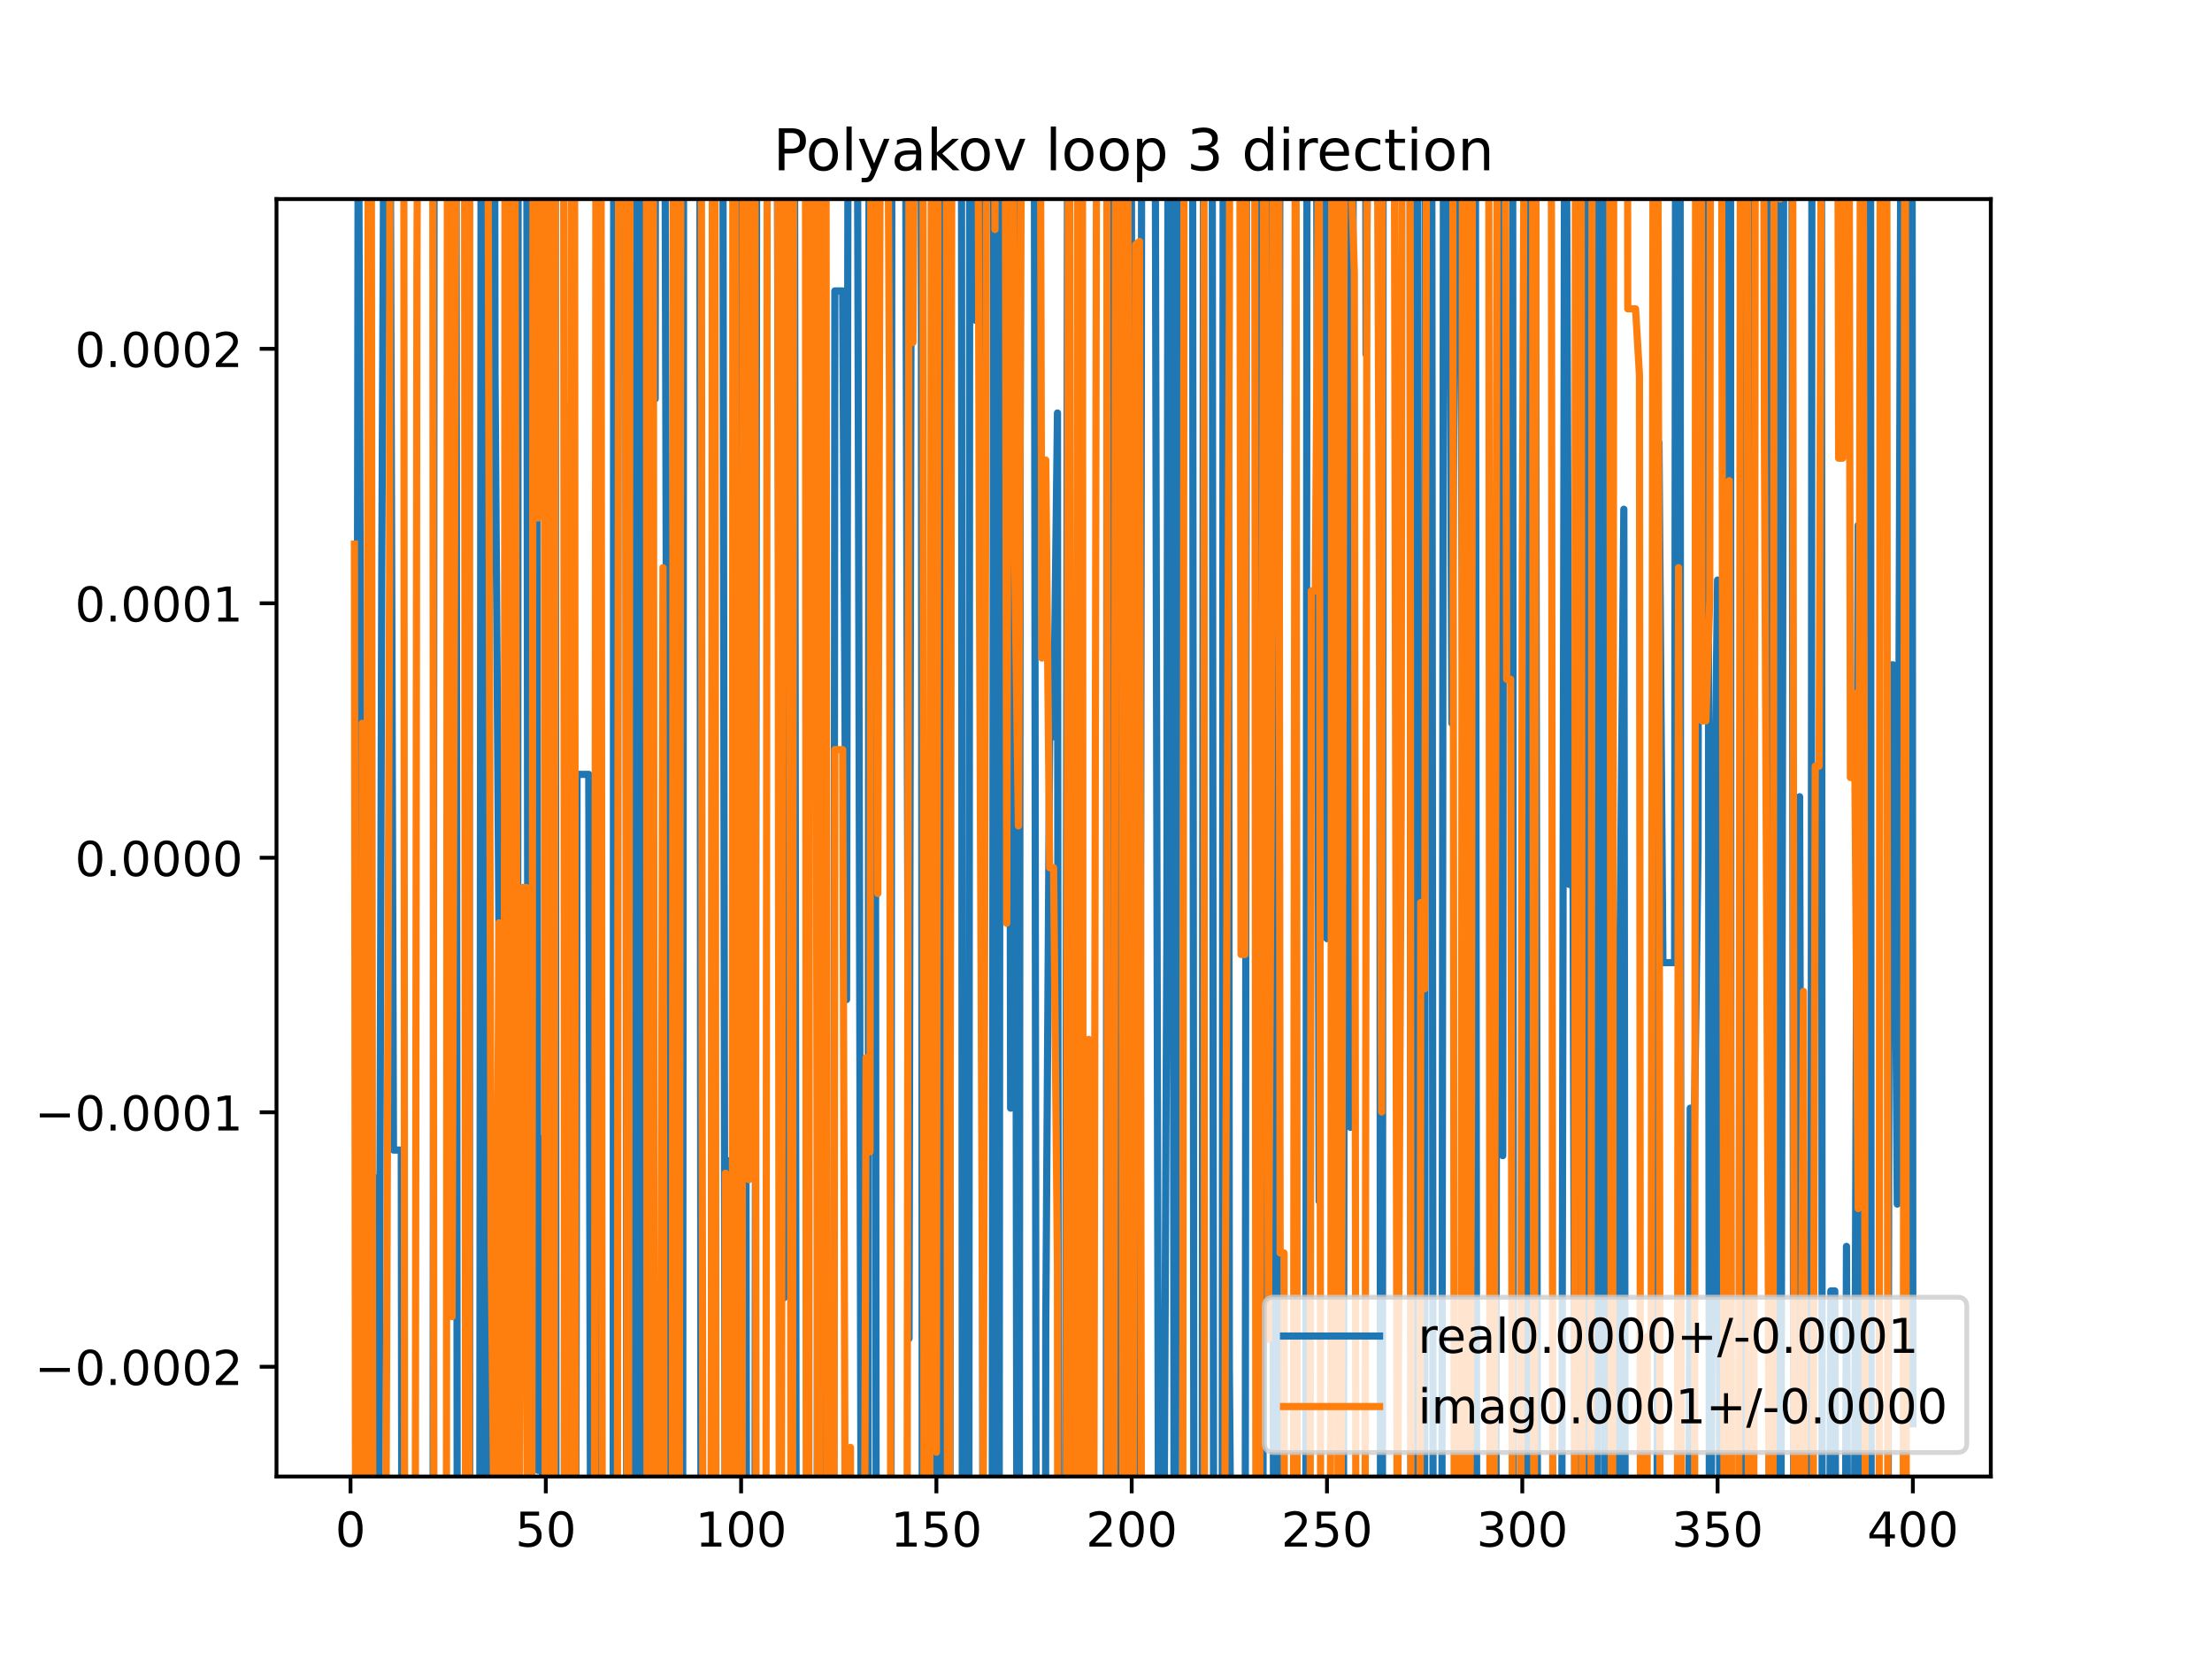 <?xml version="1.0" encoding="utf-8" standalone="no"?>
<!DOCTYPE svg PUBLIC "-//W3C//DTD SVG 1.1//EN"
  "http://www.w3.org/Graphics/SVG/1.1/DTD/svg11.dtd">
<!-- Created with matplotlib (https://matplotlib.org/) -->
<svg height="345.6pt" version="1.1" viewBox="0 0 460.8 345.6" width="460.8pt" xmlns="http://www.w3.org/2000/svg" xmlns:xlink="http://www.w3.org/1999/xlink">
 <defs>
  <style type="text/css">
*{stroke-linecap:butt;stroke-linejoin:round;}
  </style>
 </defs>
 <g id="figure_1">
  <g id="patch_1">
   <path d="M 0 345.6 
L 460.8 345.6 
L 460.8 0 
L 0 0 
z
" style="fill:#ffffff;"/>
  </g>
  <g id="axes_1">
   <g id="patch_2">
    <path d="M 57.6 307.584 
L 414.72 307.584 
L 414.72 41.472 
L 57.6 41.472 
z
" style="fill:#ffffff;"/>
   </g>
   <g id="matplotlib.axis_1">
    <g id="xtick_1">
     <g id="line2d_1">
      <defs>
       <path d="M 0 0 
L 0 3.5 
" id="m427472fd52" style="stroke:#000000;stroke-width:0.8;"/>
      </defs>
      <g>
       <use style="stroke:#000000;stroke-width:0.8;" x="73.019" xlink:href="#m427472fd52" y="307.584"/>
      </g>
     </g>
     <g id="text_1">
      <!-- 0 -->
      <defs>
       <path d="M 31.781 66.406 
Q 24.172 66.406 20.328 58.906 
Q 16.5 51.422 16.5 36.375 
Q 16.5 21.391 20.328 13.891 
Q 24.172 6.391 31.781 6.391 
Q 39.453 6.391 43.281 13.891 
Q 47.125 21.391 47.125 36.375 
Q 47.125 51.422 43.281 58.906 
Q 39.453 66.406 31.781 66.406 
z
M 31.781 74.219 
Q 44.047 74.219 50.516 64.516 
Q 56.984 54.828 56.984 36.375 
Q 56.984 17.969 50.516 8.266 
Q 44.047 -1.422 31.781 -1.422 
Q 19.531 -1.422 13.062 8.266 
Q 6.594 17.969 6.594 36.375 
Q 6.594 54.828 13.062 64.516 
Q 19.531 74.219 31.781 74.219 
z
" id="DejaVuSans-48"/>
      </defs>
      <g transform="translate(69.838 322.182)scale(0.1 -0.1)">
       <use xlink:href="#DejaVuSans-48"/>
      </g>
     </g>
    </g>
    <g id="xtick_2">
     <g id="line2d_2">
      <g>
       <use style="stroke:#000000;stroke-width:0.8;" x="113.703" xlink:href="#m427472fd52" y="307.584"/>
      </g>
     </g>
     <g id="text_2">
      <!-- 50 -->
      <defs>
       <path d="M 10.797 72.906 
L 49.516 72.906 
L 49.516 64.594 
L 19.828 64.594 
L 19.828 46.734 
Q 21.969 47.469 24.109 47.828 
Q 26.266 48.188 28.422 48.188 
Q 40.625 48.188 47.75 41.5 
Q 54.891 34.812 54.891 23.391 
Q 54.891 11.625 47.562 5.094 
Q 40.234 -1.422 26.906 -1.422 
Q 22.312 -1.422 17.547 -0.641 
Q 12.797 0.141 7.719 1.703 
L 7.719 11.625 
Q 12.109 9.234 16.797 8.062 
Q 21.484 6.891 26.703 6.891 
Q 35.156 6.891 40.078 11.328 
Q 45.016 15.766 45.016 23.391 
Q 45.016 31 40.078 35.438 
Q 35.156 39.891 26.703 39.891 
Q 22.75 39.891 18.812 39.016 
Q 14.891 38.141 10.797 36.281 
z
" id="DejaVuSans-53"/>
      </defs>
      <g transform="translate(107.34 322.182)scale(0.1 -0.1)">
       <use xlink:href="#DejaVuSans-53"/>
       <use x="63.623" xlink:href="#DejaVuSans-48"/>
      </g>
     </g>
    </g>
    <g id="xtick_3">
     <g id="line2d_3">
      <g>
       <use style="stroke:#000000;stroke-width:0.8;" x="154.386" xlink:href="#m427472fd52" y="307.584"/>
      </g>
     </g>
     <g id="text_3">
      <!-- 100 -->
      <defs>
       <path d="M 12.406 8.297 
L 28.516 8.297 
L 28.516 63.922 
L 10.984 60.406 
L 10.984 69.391 
L 28.422 72.906 
L 38.281 72.906 
L 38.281 8.297 
L 54.391 8.297 
L 54.391 0 
L 12.406 0 
z
" id="DejaVuSans-49"/>
      </defs>
      <g transform="translate(144.842 322.182)scale(0.1 -0.1)">
       <use xlink:href="#DejaVuSans-49"/>
       <use x="63.623" xlink:href="#DejaVuSans-48"/>
       <use x="127.246" xlink:href="#DejaVuSans-48"/>
      </g>
     </g>
    </g>
    <g id="xtick_4">
     <g id="line2d_4">
      <g>
       <use style="stroke:#000000;stroke-width:0.8;" x="195.07" xlink:href="#m427472fd52" y="307.584"/>
      </g>
     </g>
     <g id="text_4">
      <!-- 150 -->
      <g transform="translate(185.526 322.182)scale(0.1 -0.1)">
       <use xlink:href="#DejaVuSans-49"/>
       <use x="63.623" xlink:href="#DejaVuSans-53"/>
       <use x="127.246" xlink:href="#DejaVuSans-48"/>
      </g>
     </g>
    </g>
    <g id="xtick_5">
     <g id="line2d_5">
      <g>
       <use style="stroke:#000000;stroke-width:0.8;" x="235.753" xlink:href="#m427472fd52" y="307.584"/>
      </g>
     </g>
     <g id="text_5">
      <!-- 200 -->
      <defs>
       <path d="M 19.188 8.297 
L 53.609 8.297 
L 53.609 0 
L 7.328 0 
L 7.328 8.297 
Q 12.938 14.109 22.625 23.891 
Q 32.328 33.688 34.812 36.531 
Q 39.547 41.844 41.422 45.531 
Q 43.312 49.219 43.312 52.781 
Q 43.312 58.594 39.234 62.25 
Q 35.156 65.922 28.609 65.922 
Q 23.969 65.922 18.812 64.312 
Q 13.672 62.703 7.812 59.422 
L 7.812 69.391 
Q 13.766 71.781 18.938 73 
Q 24.125 74.219 28.422 74.219 
Q 39.75 74.219 46.484 68.547 
Q 53.219 62.891 53.219 53.422 
Q 53.219 48.922 51.531 44.891 
Q 49.859 40.875 45.406 35.406 
Q 44.188 33.984 37.641 27.219 
Q 31.109 20.453 19.188 8.297 
z
" id="DejaVuSans-50"/>
      </defs>
      <g transform="translate(226.209 322.182)scale(0.1 -0.1)">
       <use xlink:href="#DejaVuSans-50"/>
       <use x="63.623" xlink:href="#DejaVuSans-48"/>
       <use x="127.246" xlink:href="#DejaVuSans-48"/>
      </g>
     </g>
    </g>
    <g id="xtick_6">
     <g id="line2d_6">
      <g>
       <use style="stroke:#000000;stroke-width:0.8;" x="276.437" xlink:href="#m427472fd52" y="307.584"/>
      </g>
     </g>
     <g id="text_6">
      <!-- 250 -->
      <g transform="translate(266.893 322.182)scale(0.1 -0.1)">
       <use xlink:href="#DejaVuSans-50"/>
       <use x="63.623" xlink:href="#DejaVuSans-53"/>
       <use x="127.246" xlink:href="#DejaVuSans-48"/>
      </g>
     </g>
    </g>
    <g id="xtick_7">
     <g id="line2d_7">
      <g>
       <use style="stroke:#000000;stroke-width:0.8;" x="317.12" xlink:href="#m427472fd52" y="307.584"/>
      </g>
     </g>
     <g id="text_7">
      <!-- 300 -->
      <defs>
       <path d="M 40.578 39.312 
Q 47.656 37.797 51.625 33 
Q 55.609 28.219 55.609 21.188 
Q 55.609 10.406 48.188 4.484 
Q 40.766 -1.422 27.094 -1.422 
Q 22.516 -1.422 17.656 -0.516 
Q 12.797 0.391 7.625 2.203 
L 7.625 11.719 
Q 11.719 9.328 16.594 8.109 
Q 21.484 6.891 26.812 6.891 
Q 36.078 6.891 40.938 10.547 
Q 45.797 14.203 45.797 21.188 
Q 45.797 27.641 41.281 31.266 
Q 36.766 34.906 28.719 34.906 
L 20.219 34.906 
L 20.219 43.016 
L 29.109 43.016 
Q 36.375 43.016 40.234 45.922 
Q 44.094 48.828 44.094 54.297 
Q 44.094 59.906 40.109 62.906 
Q 36.141 65.922 28.719 65.922 
Q 24.656 65.922 20.016 65.031 
Q 15.375 64.156 9.812 62.312 
L 9.812 71.094 
Q 15.438 72.656 20.344 73.438 
Q 25.25 74.219 29.594 74.219 
Q 40.828 74.219 47.359 69.109 
Q 53.906 64.016 53.906 55.328 
Q 53.906 49.266 50.438 45.094 
Q 46.969 40.922 40.578 39.312 
z
" id="DejaVuSans-51"/>
      </defs>
      <g transform="translate(307.576 322.182)scale(0.1 -0.1)">
       <use xlink:href="#DejaVuSans-51"/>
       <use x="63.623" xlink:href="#DejaVuSans-48"/>
       <use x="127.246" xlink:href="#DejaVuSans-48"/>
      </g>
     </g>
    </g>
    <g id="xtick_8">
     <g id="line2d_8">
      <g>
       <use style="stroke:#000000;stroke-width:0.8;" x="357.804" xlink:href="#m427472fd52" y="307.584"/>
      </g>
     </g>
     <g id="text_8">
      <!-- 350 -->
      <g transform="translate(348.26 322.182)scale(0.1 -0.1)">
       <use xlink:href="#DejaVuSans-51"/>
       <use x="63.623" xlink:href="#DejaVuSans-53"/>
       <use x="127.246" xlink:href="#DejaVuSans-48"/>
      </g>
     </g>
    </g>
    <g id="xtick_9">
     <g id="line2d_9">
      <g>
       <use style="stroke:#000000;stroke-width:0.8;" x="398.487" xlink:href="#m427472fd52" y="307.584"/>
      </g>
     </g>
     <g id="text_9">
      <!-- 400 -->
      <defs>
       <path d="M 37.797 64.312 
L 12.891 25.391 
L 37.797 25.391 
z
M 35.203 72.906 
L 47.609 72.906 
L 47.609 25.391 
L 58.016 25.391 
L 58.016 17.188 
L 47.609 17.188 
L 47.609 0 
L 37.797 0 
L 37.797 17.188 
L 4.891 17.188 
L 4.891 26.703 
z
" id="DejaVuSans-52"/>
      </defs>
      <g transform="translate(388.944 322.182)scale(0.1 -0.1)">
       <use xlink:href="#DejaVuSans-52"/>
       <use x="63.623" xlink:href="#DejaVuSans-48"/>
       <use x="127.246" xlink:href="#DejaVuSans-48"/>
      </g>
     </g>
    </g>
   </g>
   <g id="matplotlib.axis_2">
    <g id="ytick_1">
     <g id="line2d_10">
      <defs>
       <path d="M 0 0 
L -3.5 0 
" id="m0ab5c80305" style="stroke:#000000;stroke-width:0.8;"/>
      </defs>
      <g>
       <use style="stroke:#000000;stroke-width:0.8;" x="57.6" xlink:href="#m0ab5c80305" y="284.721"/>
      </g>
     </g>
     <g id="text_10">
      <!-- −0.0002 -->
      <defs>
       <path d="M 10.594 35.5 
L 73.188 35.5 
L 73.188 27.203 
L 10.594 27.203 
z
" id="DejaVuSans-8722"/>
       <path d="M 10.688 12.406 
L 21 12.406 
L 21 0 
L 10.688 0 
z
" id="DejaVuSans-46"/>
      </defs>
      <g transform="translate(7.23 288.52)scale(0.1 -0.1)">
       <use xlink:href="#DejaVuSans-8722"/>
       <use x="83.789" xlink:href="#DejaVuSans-48"/>
       <use x="147.412" xlink:href="#DejaVuSans-46"/>
       <use x="179.199" xlink:href="#DejaVuSans-48"/>
       <use x="242.822" xlink:href="#DejaVuSans-48"/>
       <use x="306.445" xlink:href="#DejaVuSans-48"/>
       <use x="370.068" xlink:href="#DejaVuSans-50"/>
      </g>
     </g>
    </g>
    <g id="ytick_2">
     <g id="line2d_11">
      <g>
       <use style="stroke:#000000;stroke-width:0.8;" x="57.6" xlink:href="#m0ab5c80305" y="231.706"/>
      </g>
     </g>
     <g id="text_11">
      <!-- −0.0001 -->
      <g transform="translate(7.23 235.505)scale(0.1 -0.1)">
       <use xlink:href="#DejaVuSans-8722"/>
       <use x="83.789" xlink:href="#DejaVuSans-48"/>
       <use x="147.412" xlink:href="#DejaVuSans-46"/>
       <use x="179.199" xlink:href="#DejaVuSans-48"/>
       <use x="242.822" xlink:href="#DejaVuSans-48"/>
       <use x="306.445" xlink:href="#DejaVuSans-48"/>
       <use x="370.068" xlink:href="#DejaVuSans-49"/>
      </g>
     </g>
    </g>
    <g id="ytick_3">
     <g id="line2d_12">
      <g>
       <use style="stroke:#000000;stroke-width:0.8;" x="57.6" xlink:href="#m0ab5c80305" y="178.69"/>
      </g>
     </g>
     <g id="text_12">
      <!-- 0.0000 -->
      <g transform="translate(15.609 182.49)scale(0.1 -0.1)">
       <use xlink:href="#DejaVuSans-48"/>
       <use x="63.623" xlink:href="#DejaVuSans-46"/>
       <use x="95.41" xlink:href="#DejaVuSans-48"/>
       <use x="159.033" xlink:href="#DejaVuSans-48"/>
       <use x="222.656" xlink:href="#DejaVuSans-48"/>
       <use x="286.279" xlink:href="#DejaVuSans-48"/>
      </g>
     </g>
    </g>
    <g id="ytick_4">
     <g id="line2d_13">
      <g>
       <use style="stroke:#000000;stroke-width:0.8;" x="57.6" xlink:href="#m0ab5c80305" y="125.675"/>
      </g>
     </g>
     <g id="text_13">
      <!-- 0.0001 -->
      <g transform="translate(15.609 129.474)scale(0.1 -0.1)">
       <use xlink:href="#DejaVuSans-48"/>
       <use x="63.623" xlink:href="#DejaVuSans-46"/>
       <use x="95.41" xlink:href="#DejaVuSans-48"/>
       <use x="159.033" xlink:href="#DejaVuSans-48"/>
       <use x="222.656" xlink:href="#DejaVuSans-48"/>
       <use x="286.279" xlink:href="#DejaVuSans-49"/>
      </g>
     </g>
    </g>
    <g id="ytick_5">
     <g id="line2d_14">
      <g>
       <use style="stroke:#000000;stroke-width:0.8;" x="57.6" xlink:href="#m0ab5c80305" y="72.66"/>
      </g>
     </g>
     <g id="text_14">
      <!-- 0.0002 -->
      <g transform="translate(15.609 76.459)scale(0.1 -0.1)">
       <use xlink:href="#DejaVuSans-48"/>
       <use x="63.623" xlink:href="#DejaVuSans-46"/>
       <use x="95.41" xlink:href="#DejaVuSans-48"/>
       <use x="159.033" xlink:href="#DejaVuSans-48"/>
       <use x="222.656" xlink:href="#DejaVuSans-48"/>
       <use x="286.279" xlink:href="#DejaVuSans-50"/>
      </g>
     </g>
    </g>
   </g>
   <g id="line2d_15">
    <path clip-path="url(#p5a464d0eb8)" d="M 74.141 346.6 
L 74.646 1.981 
L 75.46 251.297 
L 76.274 315.416 
L 77.087 251.454 
L 77.901 245.212 
L 78.445 346.6 
M 78.862 346.6 
L 79.528 119.137 
L 80.079 -1 
M 81.22 -1 
L 81.969 239.574 
L 83.597 239.574 
L 83.733 346.6 
M 86.016 346.6 
L 86.038 332.15 
L 86.079 346.6 
M 90.206 346.6 
L 90.446 -1 
M 94.986 -1 
L 94.988 -0.033 
L 95.261 346.6 
M 97.041 346.6 
L 97.256 -1 
M 97.63 -1 
L 97.881 346.6 
M 99.922 346.6 
L 100.246 -1 
M 101.09 -1 
L 101.389 346.6 
M 101.604 346.6 
L 101.897 -1 
M 103.013 -1 
L 103.125 77.67 
L 103.939 193.854 
L 104.172 346.6 
M 105.739 346.6 
L 106.38 139.65 
L 106.506 346.6 
M 107.771 346.6 
L 107.95 -1 
M 109.711 -1 
L 110.104 346.6 
M 110.682 346.6 
L 110.951 -1 
M 111.723 -1 
L 112.075 306.295 
L 112.889 237.209 
L 113.042 346.6 
M 114.23 346.6 
L 114.622 -1 
M 115.649 -1 
L 115.833 346.6 
M 117.52 346.6 
L 117.771 84.656 
L 118.585 84.656 
L 118.952 346.6 
M 119.913 346.6 
L 120.212 161.314 
L 122.653 161.314 
L 123.079 346.6 
M 123.79 346.6 
L 124.28 90.538 
L 125.094 90.538 
L 125.37 346.6 
M 127.724 346.6 
L 127.856 -1 
M 130.326 -1 
L 130.566 346.6 
M 131.695 346.6 
L 132.158 -1 
M 132.638 -1 
L 133.034 346.6 
M 133.411 346.6 
L 133.775 -1 
M 134.346 -1 
L 134.755 346.6 
M 134.932 346.6 
L 135.226 -1 
M 136.373 -1 
L 136.485 83.097 
L 136.555 -1 
M 138.457 -1 
L 138.926 167.062 
L 139.185 346.6 
M 140.708 346.6 
L 141.1 -1 
M 141.686 -1 
L 142.153 346.6 
M 142.194 346.6 
L 142.418 -1 
M 145.781 -1 
L 146.039 346.6 
M 148.115 346.6 
L 148.56 -1 
M 150.555 -1 
L 151.099 346.6 
M 151.265 346.6 
L 151.945 241.79 
L 152.127 346.6 
M 153.393 346.6 
L 153.572 243.279 
L 153.802 -1 
M 155.085 -1 
L 155.535 346.6 
M 157.252 346.6 
L 157.662 -1 
M 161.83 -1 
L 162.523 212.901 
L 163.336 270.345 
L 163.601 -1 
M 165.486 -1 
L 165.875 346.6 
M 170.214 346.6 
L 170.495 -1 
M 171.028 -1 
L 171.473 245.564 
L 172.287 326.391 
L 172.313 346.6 
M 173.653 346.6 
L 173.914 60.611 
L 175.542 60.611 
L 176.355 208.229 
L 176.7 -1 
M 178.541 -1 
L 178.796 85.228 
L 179.445 346.6 
M 180.806 346.6 
L 181.064 -1 
M 182.23 -1 
L 182.54 346.6 
M 185.606 346.6 
L 185.798 -1 
M 188.577 -1 
L 189.374 278.834 
L 189.903 -1 
M 191.894 -1 
L 192.146 346.6 
M 194.902 346.6 
L 195.07 310.53 
L 195.759 -1 
M 195.959 -1 
L 196.424 346.6 
M 197.884 346.6 
L 198.053 -1 
M 200.282 -1 
L 200.487 346.6 
M 201.821 346.6 
L 202.027 -1 
M 203.126 -1 
L 203.206 66.715 
L 203.271 -1 
M 204.532 -1 
L 204.758 346.6 
M 206.664 346.6 
L 207.034 -1 
M 207.575 -1 
L 208.036 346.6 
M 208.123 346.6 
L 208.425 -1 
M 210.144 -1 
L 210.529 230.851 
L 211.297 -1 
M 211.363 -1 
L 211.863 346.6 
M 212.319 346.6 
L 212.596 -1 
M 215.443 -1 
L 215.869 346.6 
M 217.787 346.6 
L 217.852 275.855 
L 218.666 153.475 
L 219.48 153.475 
L 220.293 86.031 
L 220.488 346.6 
M 221.939 346.6 
L 222.428 -1 
M 224.821 -1 
L 225.382 346.6 
M 230.444 346.6 
L 230.63 -1 
M 231.897 -1 
L 232.06 346.6 
M 233.115 346.6 
L 233.312 47.472 
L 233.557 346.6 
M 234.433 346.6 
L 234.587 -1 
M 235.667 -1 
L 235.753 93.361 
L 236.567 252.618 
L 237.188 346.6 
M 237.418 346.6 
L 237.864 -1 
M 238.963 -1 
L 239.008 14.146 
L 240.635 14.146 
L 241.387 346.6 
M 242.387 346.6 
L 243.076 195.995 
L 243.355 -1 
M 244.258 -1 
L 244.598 346.6 
M 244.854 346.6 
L 245.336 -1 
M 248.419 -1 
L 248.723 346.6 
M 250.413 346.6 
L 250.738 -1 
M 252.506 -1 
L 252.834 346.6 
M 254.59 346.6 
L 254.828 -1 
M 255.849 -1 
L 256.095 284.463 
L 256.588 346.6 
M 259.386 346.6 
L 259.697 -1 
M 262.269 -1 
L 262.388 346.6 
M 263.088 346.6 
L 263.355 -1 
M 264.224 -1 
L 264.232 -0.217 
L 265.045 144.599 
L 265.338 346.6 
M 266.262 346.6 
L 266.653 -1 
M 267.846 -1 
L 268.3 20.92 
L 268.359 -1 
M 269.773 -1 
L 269.927 64.683 
L 270.208 346.6 
M 272.004 346.6 
L 272.295 -1 
M 274.203 -1 
L 274.809 250.252 
L 275.038 -1 
M 276.246 -1 
L 276.437 195.537 
L 276.637 -1 
M 278.045 -1 
L 278.064 13.252 
L 278.479 -1 
M 278.901 -1 
L 279.482 346.6 
M 279.838 346.6 
L 280.245 -1 
M 280.899 -1 
L 281.319 234.845 
L 282.014 -1 
M 284.475 -1 
L 284.573 73.781 
L 285.161 -1 
M 287.349 -1 
L 287.607 346.6 
M 287.972 346.6 
L 288.139 -1 
M 293.719 -1 
L 293.95 346.6 
M 294.726 346.6 
L 294.958 -1 
M 295.331 -1 
L 295.546 346.6 
M 296.752 346.6 
L 296.778 324.054 
L 296.983 -1 
M 298.244 -1 
L 298.56 346.6 
M 300.352 346.6 
L 300.729 -1 
M 301.766 -1 
L 302.474 150.697 
L 303.288 9.576 
L 304.101 9.576 
L 304.915 195.574 
L 305.109 346.6 
M 306.315 346.6 
L 306.543 158.868 
L 307.356 26.129 
L 307.632 346.6 
M 310.447 346.6 
L 310.611 188.954 
L 310.955 346.6 
M 311.619 346.6 
L 311.933 -1 
M 312.712 -1 
L 313.052 240.74 
L 313.239 -1 
M 315.105 -1 
L 315.287 346.6 
M 316.853 346.6 
L 317.12 172.045 
L 317.556 346.6 
M 318.126 346.6 
L 318.569 -1 
M 319.825 -1 
L 320.322 346.6 
M 325.302 346.6 
L 325.982 -1 
M 326.231 -1 
L 326.884 184.238 
L 327.698 184.238 
L 328.156 346.6 
M 328.791 346.6 
L 329.5 -1 
M 330.404 -1 
L 330.639 346.6 
M 332.779 346.6 
L 333.042 -1 
M 333.957 -1 
L 334.413 346.6 
M 336.903 346.6 
L 337.462 198.806 
L 338.276 106.09 
L 338.578 346.6 
M 342.334 346.6 
L 342.344 331.293 
L 342.414 346.6 
M 345.143 346.6 
L 345.599 92.236 
L 346.412 200.54 
L 348.853 200.54 
L 349.085 -1 
M 349.978 -1 
L 350.191 346.6 
M 351.756 346.6 
L 352.108 230.854 
L 352.922 237.72 
L 353.735 176.963 
L 353.992 -1 
M 355.762 -1 
L 356.122 346.6 
M 356.375 346.6 
L 356.99 184.133 
L 357.804 120.838 
L 358.317 346.6 
M 359.017 346.6 
L 359.431 209.525 
L 359.605 -1 
M 360.496 -1 
L 360.608 346.6 
M 363.038 346.6 
L 363.181 -1 
M 363.822 -1 
L 363.967 346.6 
M 364.929 346.6 
L 365.249 -1 
M 368.312 -1 
L 368.381 54.497 
L 368.604 346.6 
M 369.524 346.6 
L 369.672 -1 
M 370.543 -1 
L 370.777 346.6 
M 370.954 346.6 
L 371.633 -1 
M 373.266 -1 
L 373.708 346.6 
M 374.578 346.6 
L 374.891 165.972 
L 375.386 346.6 
M 377.239 346.6 
L 377.474 -1 
M 379.432 -1 
L 379.6 346.6 
M 381.065 346.6 
L 381.4 268.92 
L 382.214 268.92 
L 382.49 346.6 
M 384.358 346.6 
L 384.655 259.646 
L 384.97 346.6 
M 386.198 346.6 
L 386.282 330.68 
L 387.096 109.418 
L 387.518 346.6 
M 388.159 346.6 
L 388.553 -1 
M 389.667 -1 
L 389.805 346.6 
M 393.293 346.6 
L 393.605 138.502 
L 394.419 138.502 
L 395.233 250.835 
L 396.046 6.237 
L 396.86 41.052 
L 396.891 -1 
M 398.309 -1 
L 398.487 296.602 
L 398.487 296.602 
" style="fill:none;stroke:#1f77b4;stroke-linecap:square;stroke-width:1.5;"/>
   </g>
   <g id="line2d_16">
    <path clip-path="url(#p5a464d0eb8)" d="M 73.833 113.351 
L 74.096 346.6 
M 75.227 346.6 
L 75.46 150.67 
L 76.274 332.184 
L 76.753 -1 
M 77.327 -1 
L 77.685 346.6 
M 80.327 346.6 
L 80.342 335.101 
L 81.156 119.638 
L 81.242 -1 
M 84.117 -1 
L 84.294 346.6 
M 86.481 346.6 
L 86.851 57.371 
L 87.081 -1 
M 90.13 -1 
L 90.412 346.6 
M 92.978 346.6 
L 93.217 -1 
M 93.712 -1 
L 94.174 274.283 
L 95.072 -1 
M 96.765 -1 
L 97.003 346.6 
M 97.711 346.6 
L 97.868 -1 
M 99.819 -1 
L 99.87 34.601 
L 99.918 -1 
M 101.587 -1 
L 102.311 259.66 
L 103.125 338.702 
L 103.939 192.24 
L 104.246 346.6 
M 104.957 346.6 
L 105.237 -1 
M 105.85 -1 
L 106.092 346.6 
M 106.82 346.6 
L 107.192 -1 
M 107.197 -1 
L 108.003 346.6 
M 108.016 346.6 
L 108.821 184.882 
L 109.634 184.882 
L 109.878 346.6 
M 110.775 346.6 
L 111.075 -1 
M 111.803 -1 
L 112.075 107.918 
L 112.197 -1 
M 113.345 -1 
L 113.6 346.6 
M 113.932 346.6 
L 114.506 -1 
M 114.526 -1 
L 115.081 346.6 
M 115.436 346.6 
L 115.672 -1 
M 117.409 -1 
L 117.635 346.6 
M 118.76 346.6 
L 119.05 -1 
M 119.676 -1 
L 119.909 346.6 
M 123.814 346.6 
L 124.169 -1 
M 125.185 -1 
L 125.475 346.6 
M 128.598 346.6 
L 128.892 -1 
M 130.316 -1 
L 130.685 346.6 
M 130.897 346.6 
L 131.277 -1 
M 134.66 -1 
L 134.8 346.6 
M 134.963 346.6 
L 135.217 -1 
M 136.081 -1 
L 136.309 346.6 
M 137.569 346.6 
L 138.113 118.263 
L 138.36 346.6 
M 140.052 346.6 
L 140.244 -1 
M 140.999 -1 
L 141.276 346.6 
M 141.487 346.6 
L 141.849 -1 
M 142.98 -1 
L 142.995 4.863 
L 144.622 4.863 
L 144.627 -1 
M 146.093 -1 
L 146.249 214.272 
L 146.464 346.6 
M 148.155 346.6 
L 148.418 -1 
M 148.931 -1 
L 149.162 346.6 
M 150.996 346.6 
L 151.131 244.403 
L 151.178 346.6 
M 152.551 346.6 
L 152.675 -1 
M 153.071 -1 
L 153.537 346.6 
M 154.59 346.6 
L 154.763 -1 
M 155.835 -1 
L 156.013 245.749 
L 156.274 -1 
M 157.249 -1 
L 157.528 346.6 
M 159.548 346.6 
L 159.845 -1 
M 161.977 -1 
L 162.374 346.6 
M 162.732 346.6 
L 163.291 -1 
M 164.405 -1 
L 164.798 346.6 
M 165.076 346.6 
L 165.34 -1 
M 167.786 -1 
L 167.967 346.6 
M 168.485 346.6 
L 168.677 -1 
M 169.81 -1 
L 169.846 28.808 
L 170.402 346.6 
M 170.755 346.6 
L 170.98 -1 
M 172.056 -1 
L 172.35 346.6 
M 173.707 346.6 
L 173.914 156.164 
L 175.542 156.164 
L 176.147 346.6 
M 176.838 346.6 
L 177.169 301.52 
L 177.238 346.6 
M 180.052 346.6 
L 180.424 220.338 
L 181.237 239.949 
L 181.435 -1 
M 182.703 -1 
L 182.865 186.129 
L 183.455 -1 
M 184.858 -1 
L 185.306 85.378 
L 185.571 346.6 
M 188.926 346.6 
L 189.374 27.325 
L 190.188 71.346 
L 190.675 -1 
M 192.256 -1 
L 192.501 346.6 
M 193.649 346.6 
L 194.047 -1 
M 194.561 -1 
L 195.07 302.517 
L 195.439 -1 
M 197.138 -1 
L 197.399 346.6 
M 197.755 346.6 
L 198.324 2.071 
L 199.952 2.071 
L 199.965 -1 
M 202.232 -1 
L 202.393 6.539 
L 202.427 -1 
M 203.685 -1 
L 204.02 118.339 
L 204.834 311.612 
L 205.598 -1 
M 207.207 -1 
L 207.275 47.805 
L 207.357 -1 
M 209.387 -1 
L 209.716 192.338 
L 210.152 -1 
M 211.013 -1 
L 211.343 113.454 
L 212.157 172.044 
L 212.895 -1 
M 216.689 -1 
L 217.039 137.081 
L 217.852 95.844 
L 218.666 180.767 
L 219.48 180.767 
L 220.293 264.459 
L 220.363 346.6 
M 222.119 346.6 
L 222.594 -1 
M 222.811 -1 
L 223.071 346.6 
M 224.172 346.6 
L 224.534 -1 
M 225.475 -1 
L 225.658 346.6 
M 226.664 346.6 
L 226.803 216.524 
L 227.256 346.6 
M 227.815 346.6 
L 228.43 25.899 
L 228.615 -1 
M 230.568 -1 
L 230.74 346.6 
M 232.01 346.6 
L 232.434 -1 
M 233.663 -1 
L 233.925 346.6 
M 234.495 346.6 
L 234.939 26.303 
L 235.524 346.6 
M 235.996 346.6 
L 236.567 50.954 
L 237.381 50.295 
L 237.81 346.6 
M 238.938 346.6 
L 239.008 321.534 
L 240.635 321.534 
L 240.673 346.6 
M 246.369 346.6 
L 246.683 -1 
M 250.805 -1 
L 250.926 346.6 
M 255.091 346.6 
L 255.281 265.524 
L 256.095 64.157 
L 256.22 -1 
M 258.245 -1 
L 258.536 198.833 
L 259.35 198.833 
L 259.595 -1 
M 261.36 -1 
L 261.647 346.6 
M 262.314 346.6 
L 263.372 -1 
M 263.46 -1 
L 264.232 279.009 
L 265.045 123.291 
L 265.225 -1 
M 266.368 -1 
L 266.673 261.011 
L 267.486 261.011 
L 267.58 346.6 
M 269.411 346.6 
L 269.854 -1 
M 269.969 -1 
L 270.223 346.6 
M 272.891 346.6 
L 273.182 123.088 
L 273.996 123.088 
L 274.809 11.018 
L 275.134 346.6 
M 276.979 346.6 
L 277.25 285.689 
L 277.459 -1 
M 278.545 -1 
L 278.746 346.6 
M 279.331 346.6 
L 280.115 -1 
M 281.181 -1 
L 281.319 30.316 
L 282.132 56.657 
L 282.479 346.6 
M 284.338 346.6 
L 284.827 -1 
M 286.169 -1 
L 286.201 16.039 
L 287.014 42.999 
L 287.828 231.64 
L 287.982 -1 
M 290.422 -1 
L 291.083 335.047 
L 291.896 168.555 
L 292.105 -1 
M 293.736 -1 
L 293.946 346.6 
M 295.802 346.6 
L 295.965 188.011 
L 296.778 205.993 
L 297.223 -1 
M 302.613 -1 
L 302.968 346.6 
M 304.377 346.6 
L 304.684 -1 
M 305.213 -1 
L 305.608 346.6 
M 306.116 346.6 
L 306.543 228.894 
L 306.743 -1 
M 310.114 -1 
L 310.413 346.6 
M 311.169 346.6 
L 311.951 -1 
M 313.544 -1 
L 313.866 141.496 
L 314.679 141.496 
L 315.112 346.6 
M 316.753 346.6 
L 317.12 118.798 
L 317.601 -1 
M 319.246 -1 
L 319.533 346.6 
M 319.601 346.6 
L 320.012 -1 
M 323.141 -1 
L 323.509 346.6 
M 328.013 346.6 
L 328.2 -1 
M 329.363 -1 
L 329.655 346.6 
M 331.414 346.6 
L 331.672 -1 
M 335.299 -1 
L 335.713 346.6 
M 335.915 346.6 
L 336.19 -1 
M 339.022 -1 
L 339.089 64.333 
L 340.717 64.333 
L 341.53 78.16 
L 341.75 346.6 
M 343.088 346.6 
L 343.158 278.434 
L 343.971 278.434 
L 344.403 -1 
M 345.311 -1 
L 345.599 133.978 
L 345.848 346.6 
M 349.406 346.6 
L 349.667 118.254 
L 350.418 346.6 
M 352.996 346.6 
L 353.249 -1 
M 354.399 -1 
L 354.549 150.17 
L 355.363 150.17 
L 356.176 124.928 
L 356.343 -1 
M 358.596 -1 
L 358.617 6.939 
L 359.197 346.6 
M 359.722 346.6 
L 360.245 100.138 
L 360.783 346.6 
M 362.179 346.6 
L 362.593 -1 
M 363.986 -1 
L 364.239 346.6 
M 365.315 346.6 
L 365.67 -1 
M 367.354 -1 
L 367.568 93.581 
L 368.381 268.617 
L 368.627 346.6 
M 369.327 346.6 
L 369.581 -1 
M 370.768 -1 
L 370.822 41.449 
L 371.001 -1 
M 373.427 -1 
L 373.801 346.6 
M 374.952 346.6 
L 375.704 206.536 
L 376.02 346.6 
M 377.645 346.6 
L 378.146 159.602 
L 378.959 159.602 
L 379.455 -1 
M 382.81 -1 
L 383.028 95.45 
L 383.841 95.45 
L 384.048 -1 
M 385.171 -1 
L 385.469 161.97 
L 386.282 144.423 
L 387.096 251.763 
L 387.608 -1 
M 388.12 -1 
L 388.612 346.6 
M 391.435 346.6 
L 391.694 -1 
M 393.043 -1 
L 393.271 346.6 
M 396.447 346.6 
L 396.823 -1 
M 396.884 -1 
L 397.132 346.6 
L 397.132 346.6 
" style="fill:none;stroke:#ff7f0e;stroke-linecap:square;stroke-width:1.5;"/>
   </g>
   <g id="patch_3">
    <path d="M 57.6 307.584 
L 57.6 41.472 
" style="fill:none;stroke:#000000;stroke-linecap:square;stroke-linejoin:miter;stroke-width:0.8;"/>
   </g>
   <g id="patch_4">
    <path d="M 414.72 307.584 
L 414.72 41.472 
" style="fill:none;stroke:#000000;stroke-linecap:square;stroke-linejoin:miter;stroke-width:0.8;"/>
   </g>
   <g id="patch_5">
    <path d="M 57.6 307.584 
L 414.72 307.584 
" style="fill:none;stroke:#000000;stroke-linecap:square;stroke-linejoin:miter;stroke-width:0.8;"/>
   </g>
   <g id="patch_6">
    <path d="M 57.6 41.472 
L 414.72 41.472 
" style="fill:none;stroke:#000000;stroke-linecap:square;stroke-linejoin:miter;stroke-width:0.8;"/>
   </g>
   <g id="text_15">
    <!-- Polyakov loop 3 direction -->
    <defs>
     <path d="M 19.672 64.797 
L 19.672 37.406 
L 32.078 37.406 
Q 38.969 37.406 42.719 40.969 
Q 46.484 44.531 46.484 51.125 
Q 46.484 57.672 42.719 61.234 
Q 38.969 64.797 32.078 64.797 
z
M 9.812 72.906 
L 32.078 72.906 
Q 44.344 72.906 50.609 67.359 
Q 56.891 61.812 56.891 51.125 
Q 56.891 40.328 50.609 34.812 
Q 44.344 29.297 32.078 29.297 
L 19.672 29.297 
L 19.672 0 
L 9.812 0 
z
" id="DejaVuSans-80"/>
     <path d="M 30.609 48.391 
Q 23.391 48.391 19.188 42.75 
Q 14.984 37.109 14.984 27.297 
Q 14.984 17.484 19.156 11.844 
Q 23.344 6.203 30.609 6.203 
Q 37.797 6.203 41.984 11.859 
Q 46.188 17.531 46.188 27.297 
Q 46.188 37.016 41.984 42.703 
Q 37.797 48.391 30.609 48.391 
z
M 30.609 56 
Q 42.328 56 49.016 48.375 
Q 55.719 40.766 55.719 27.297 
Q 55.719 13.875 49.016 6.219 
Q 42.328 -1.422 30.609 -1.422 
Q 18.844 -1.422 12.172 6.219 
Q 5.516 13.875 5.516 27.297 
Q 5.516 40.766 12.172 48.375 
Q 18.844 56 30.609 56 
z
" id="DejaVuSans-111"/>
     <path d="M 9.422 75.984 
L 18.406 75.984 
L 18.406 0 
L 9.422 0 
z
" id="DejaVuSans-108"/>
     <path d="M 32.172 -5.078 
Q 28.375 -14.844 24.75 -17.812 
Q 21.141 -20.797 15.094 -20.797 
L 7.906 -20.797 
L 7.906 -13.281 
L 13.188 -13.281 
Q 16.891 -13.281 18.938 -11.516 
Q 21 -9.766 23.484 -3.219 
L 25.094 0.875 
L 2.984 54.688 
L 12.5 54.688 
L 29.594 11.922 
L 46.688 54.688 
L 56.203 54.688 
z
" id="DejaVuSans-121"/>
     <path d="M 34.281 27.484 
Q 23.391 27.484 19.188 25 
Q 14.984 22.516 14.984 16.5 
Q 14.984 11.719 18.141 8.906 
Q 21.297 6.109 26.703 6.109 
Q 34.188 6.109 38.703 11.406 
Q 43.219 16.703 43.219 25.484 
L 43.219 27.484 
z
M 52.203 31.203 
L 52.203 0 
L 43.219 0 
L 43.219 8.297 
Q 40.141 3.328 35.547 0.953 
Q 30.953 -1.422 24.312 -1.422 
Q 15.922 -1.422 10.953 3.297 
Q 6 8.016 6 15.922 
Q 6 25.141 12.172 29.828 
Q 18.359 34.516 30.609 34.516 
L 43.219 34.516 
L 43.219 35.406 
Q 43.219 41.609 39.141 45 
Q 35.062 48.391 27.688 48.391 
Q 23 48.391 18.547 47.266 
Q 14.109 46.141 10.016 43.891 
L 10.016 52.203 
Q 14.938 54.109 19.578 55.047 
Q 24.219 56 28.609 56 
Q 40.484 56 46.344 49.844 
Q 52.203 43.703 52.203 31.203 
z
" id="DejaVuSans-97"/>
     <path d="M 9.078 75.984 
L 18.109 75.984 
L 18.109 31.109 
L 44.922 54.688 
L 56.391 54.688 
L 27.391 29.109 
L 57.625 0 
L 45.906 0 
L 18.109 26.703 
L 18.109 0 
L 9.078 0 
z
" id="DejaVuSans-107"/>
     <path d="M 2.984 54.688 
L 12.5 54.688 
L 29.594 8.797 
L 46.688 54.688 
L 56.203 54.688 
L 35.688 0 
L 23.484 0 
z
" id="DejaVuSans-118"/>
     <path id="DejaVuSans-32"/>
     <path d="M 18.109 8.203 
L 18.109 -20.797 
L 9.078 -20.797 
L 9.078 54.688 
L 18.109 54.688 
L 18.109 46.391 
Q 20.953 51.266 25.266 53.625 
Q 29.594 56 35.594 56 
Q 45.562 56 51.781 48.094 
Q 58.016 40.188 58.016 27.297 
Q 58.016 14.406 51.781 6.484 
Q 45.562 -1.422 35.594 -1.422 
Q 29.594 -1.422 25.266 0.953 
Q 20.953 3.328 18.109 8.203 
z
M 48.688 27.297 
Q 48.688 37.203 44.609 42.844 
Q 40.531 48.484 33.406 48.484 
Q 26.266 48.484 22.188 42.844 
Q 18.109 37.203 18.109 27.297 
Q 18.109 17.391 22.188 11.75 
Q 26.266 6.109 33.406 6.109 
Q 40.531 6.109 44.609 11.75 
Q 48.688 17.391 48.688 27.297 
z
" id="DejaVuSans-112"/>
     <path d="M 45.406 46.391 
L 45.406 75.984 
L 54.391 75.984 
L 54.391 0 
L 45.406 0 
L 45.406 8.203 
Q 42.578 3.328 38.25 0.953 
Q 33.938 -1.422 27.875 -1.422 
Q 17.969 -1.422 11.734 6.484 
Q 5.516 14.406 5.516 27.297 
Q 5.516 40.188 11.734 48.094 
Q 17.969 56 27.875 56 
Q 33.938 56 38.25 53.625 
Q 42.578 51.266 45.406 46.391 
z
M 14.797 27.297 
Q 14.797 17.391 18.875 11.75 
Q 22.953 6.109 30.078 6.109 
Q 37.203 6.109 41.297 11.75 
Q 45.406 17.391 45.406 27.297 
Q 45.406 37.203 41.297 42.844 
Q 37.203 48.484 30.078 48.484 
Q 22.953 48.484 18.875 42.844 
Q 14.797 37.203 14.797 27.297 
z
" id="DejaVuSans-100"/>
     <path d="M 9.422 54.688 
L 18.406 54.688 
L 18.406 0 
L 9.422 0 
z
M 9.422 75.984 
L 18.406 75.984 
L 18.406 64.594 
L 9.422 64.594 
z
" id="DejaVuSans-105"/>
     <path d="M 41.109 46.297 
Q 39.594 47.172 37.812 47.578 
Q 36.031 48 33.891 48 
Q 26.266 48 22.188 43.047 
Q 18.109 38.094 18.109 28.812 
L 18.109 0 
L 9.078 0 
L 9.078 54.688 
L 18.109 54.688 
L 18.109 46.188 
Q 20.953 51.172 25.484 53.578 
Q 30.031 56 36.531 56 
Q 37.453 56 38.578 55.875 
Q 39.703 55.766 41.062 55.516 
z
" id="DejaVuSans-114"/>
     <path d="M 56.203 29.594 
L 56.203 25.203 
L 14.891 25.203 
Q 15.484 15.922 20.484 11.062 
Q 25.484 6.203 34.422 6.203 
Q 39.594 6.203 44.453 7.469 
Q 49.312 8.734 54.109 11.281 
L 54.109 2.781 
Q 49.266 0.734 44.188 -0.344 
Q 39.109 -1.422 33.891 -1.422 
Q 20.797 -1.422 13.156 6.188 
Q 5.516 13.812 5.516 26.812 
Q 5.516 40.234 12.766 48.109 
Q 20.016 56 32.328 56 
Q 43.359 56 49.781 48.891 
Q 56.203 41.797 56.203 29.594 
z
M 47.219 32.234 
Q 47.125 39.594 43.094 43.984 
Q 39.062 48.391 32.422 48.391 
Q 24.906 48.391 20.391 44.141 
Q 15.875 39.891 15.188 32.172 
z
" id="DejaVuSans-101"/>
     <path d="M 48.781 52.594 
L 48.781 44.188 
Q 44.969 46.297 41.141 47.344 
Q 37.312 48.391 33.406 48.391 
Q 24.656 48.391 19.812 42.844 
Q 14.984 37.312 14.984 27.297 
Q 14.984 17.281 19.812 11.734 
Q 24.656 6.203 33.406 6.203 
Q 37.312 6.203 41.141 7.25 
Q 44.969 8.297 48.781 10.406 
L 48.781 2.094 
Q 45.016 0.344 40.984 -0.531 
Q 36.969 -1.422 32.422 -1.422 
Q 20.062 -1.422 12.781 6.344 
Q 5.516 14.109 5.516 27.297 
Q 5.516 40.672 12.859 48.328 
Q 20.219 56 33.016 56 
Q 37.156 56 41.109 55.141 
Q 45.062 54.297 48.781 52.594 
z
" id="DejaVuSans-99"/>
     <path d="M 18.312 70.219 
L 18.312 54.688 
L 36.812 54.688 
L 36.812 47.703 
L 18.312 47.703 
L 18.312 18.016 
Q 18.312 11.328 20.141 9.422 
Q 21.969 7.516 27.594 7.516 
L 36.812 7.516 
L 36.812 0 
L 27.594 0 
Q 17.188 0 13.234 3.875 
Q 9.281 7.766 9.281 18.016 
L 9.281 47.703 
L 2.688 47.703 
L 2.688 54.688 
L 9.281 54.688 
L 9.281 70.219 
z
" id="DejaVuSans-116"/>
     <path d="M 54.891 33.016 
L 54.891 0 
L 45.906 0 
L 45.906 32.719 
Q 45.906 40.484 42.875 44.328 
Q 39.844 48.188 33.797 48.188 
Q 26.516 48.188 22.312 43.547 
Q 18.109 38.922 18.109 30.906 
L 18.109 0 
L 9.078 0 
L 9.078 54.688 
L 18.109 54.688 
L 18.109 46.188 
Q 21.344 51.125 25.703 53.562 
Q 30.078 56 35.797 56 
Q 45.219 56 50.047 50.172 
Q 54.891 44.344 54.891 33.016 
z
" id="DejaVuSans-110"/>
    </defs>
    <g transform="translate(161.066 35.472)scale(0.12 -0.12)">
     <use xlink:href="#DejaVuSans-80"/>
     <use x="56.678" xlink:href="#DejaVuSans-111"/>
     <use x="117.859" xlink:href="#DejaVuSans-108"/>
     <use x="145.643" xlink:href="#DejaVuSans-121"/>
     <use x="204.822" xlink:href="#DejaVuSans-97"/>
     <use x="266.102" xlink:href="#DejaVuSans-107"/>
     <use x="320.387" xlink:href="#DejaVuSans-111"/>
     <use x="381.568" xlink:href="#DejaVuSans-118"/>
     <use x="440.748" xlink:href="#DejaVuSans-32"/>
     <use x="472.535" xlink:href="#DejaVuSans-108"/>
     <use x="500.318" xlink:href="#DejaVuSans-111"/>
     <use x="561.5" xlink:href="#DejaVuSans-111"/>
     <use x="622.682" xlink:href="#DejaVuSans-112"/>
     <use x="686.158" xlink:href="#DejaVuSans-32"/>
     <use x="717.945" xlink:href="#DejaVuSans-51"/>
     <use x="781.568" xlink:href="#DejaVuSans-32"/>
     <use x="813.355" xlink:href="#DejaVuSans-100"/>
     <use x="876.832" xlink:href="#DejaVuSans-105"/>
     <use x="904.615" xlink:href="#DejaVuSans-114"/>
     <use x="943.479" xlink:href="#DejaVuSans-101"/>
     <use x="1005.002" xlink:href="#DejaVuSans-99"/>
     <use x="1059.982" xlink:href="#DejaVuSans-116"/>
     <use x="1099.191" xlink:href="#DejaVuSans-105"/>
     <use x="1126.975" xlink:href="#DejaVuSans-111"/>
     <use x="1188.156" xlink:href="#DejaVuSans-110"/>
    </g>
   </g>
   <g id="legend_1">
    <g id="patch_7">
     <path d="M 265.387 302.584 
L 407.72 302.584 
Q 409.72 302.584 409.72 300.584 
L 409.72 272.228 
Q 409.72 270.228 407.72 270.228 
L 265.387 270.228 
Q 263.387 270.228 263.387 272.228 
L 263.387 300.584 
Q 263.387 302.584 265.387 302.584 
z
" style="fill:#ffffff;opacity:0.8;stroke:#cccccc;stroke-linejoin:miter;"/>
    </g>
    <g id="line2d_17">
     <path d="M 267.387 278.326 
L 287.387 278.326 
" style="fill:none;stroke:#1f77b4;stroke-linecap:square;stroke-width:1.5;"/>
    </g>
    <g id="line2d_18"/>
    <g id="text_16">
     <!-- real0.0000+/-0.0001 -->
     <defs>
      <path d="M 46 62.703 
L 46 35.5 
L 73.188 35.5 
L 73.188 27.203 
L 46 27.203 
L 46 0 
L 37.797 0 
L 37.797 27.203 
L 10.594 27.203 
L 10.594 35.5 
L 37.797 35.5 
L 37.797 62.703 
z
" id="DejaVuSans-43"/>
      <path d="M 25.391 72.906 
L 33.688 72.906 
L 8.297 -9.281 
L 0 -9.281 
z
" id="DejaVuSans-47"/>
      <path d="M 4.891 31.391 
L 31.203 31.391 
L 31.203 23.391 
L 4.891 23.391 
z
" id="DejaVuSans-45"/>
     </defs>
     <g transform="translate(295.387 281.826)scale(0.1 -0.1)">
      <use xlink:href="#DejaVuSans-114"/>
      <use x="38.863" xlink:href="#DejaVuSans-101"/>
      <use x="100.387" xlink:href="#DejaVuSans-97"/>
      <use x="161.666" xlink:href="#DejaVuSans-108"/>
      <use x="189.449" xlink:href="#DejaVuSans-48"/>
      <use x="253.072" xlink:href="#DejaVuSans-46"/>
      <use x="284.859" xlink:href="#DejaVuSans-48"/>
      <use x="348.482" xlink:href="#DejaVuSans-48"/>
      <use x="412.105" xlink:href="#DejaVuSans-48"/>
      <use x="475.729" xlink:href="#DejaVuSans-48"/>
      <use x="539.352" xlink:href="#DejaVuSans-43"/>
      <use x="623.141" xlink:href="#DejaVuSans-47"/>
      <use x="656.832" xlink:href="#DejaVuSans-45"/>
      <use x="692.916" xlink:href="#DejaVuSans-48"/>
      <use x="756.539" xlink:href="#DejaVuSans-46"/>
      <use x="788.326" xlink:href="#DejaVuSans-48"/>
      <use x="851.949" xlink:href="#DejaVuSans-48"/>
      <use x="915.572" xlink:href="#DejaVuSans-48"/>
      <use x="979.195" xlink:href="#DejaVuSans-49"/>
     </g>
    </g>
    <g id="line2d_19">
     <path d="M 267.387 293.004 
L 287.387 293.004 
" style="fill:none;stroke:#ff7f0e;stroke-linecap:square;stroke-width:1.5;"/>
    </g>
    <g id="line2d_20"/>
    <g id="text_17">
     <!-- imag0.0001+/-0.0000 -->
     <defs>
      <path d="M 52 44.188 
Q 55.375 50.25 60.062 53.125 
Q 64.75 56 71.094 56 
Q 79.641 56 84.281 50.016 
Q 88.922 44.047 88.922 33.016 
L 88.922 0 
L 79.891 0 
L 79.891 32.719 
Q 79.891 40.578 77.094 44.375 
Q 74.312 48.188 68.609 48.188 
Q 61.625 48.188 57.562 43.547 
Q 53.516 38.922 53.516 30.906 
L 53.516 0 
L 44.484 0 
L 44.484 32.719 
Q 44.484 40.625 41.703 44.406 
Q 38.922 48.188 33.109 48.188 
Q 26.219 48.188 22.156 43.531 
Q 18.109 38.875 18.109 30.906 
L 18.109 0 
L 9.078 0 
L 9.078 54.688 
L 18.109 54.688 
L 18.109 46.188 
Q 21.188 51.219 25.484 53.609 
Q 29.781 56 35.688 56 
Q 41.656 56 45.828 52.969 
Q 50 49.953 52 44.188 
z
" id="DejaVuSans-109"/>
      <path d="M 45.406 27.984 
Q 45.406 37.75 41.375 43.109 
Q 37.359 48.484 30.078 48.484 
Q 22.859 48.484 18.828 43.109 
Q 14.797 37.75 14.797 27.984 
Q 14.797 18.266 18.828 12.891 
Q 22.859 7.516 30.078 7.516 
Q 37.359 7.516 41.375 12.891 
Q 45.406 18.266 45.406 27.984 
z
M 54.391 6.781 
Q 54.391 -7.172 48.188 -13.984 
Q 42 -20.797 29.203 -20.797 
Q 24.469 -20.797 20.266 -20.094 
Q 16.062 -19.391 12.109 -17.922 
L 12.109 -9.188 
Q 16.062 -11.328 19.922 -12.344 
Q 23.781 -13.375 27.781 -13.375 
Q 36.625 -13.375 41.016 -8.766 
Q 45.406 -4.156 45.406 5.172 
L 45.406 9.625 
Q 42.625 4.781 38.281 2.391 
Q 33.938 0 27.875 0 
Q 17.828 0 11.672 7.656 
Q 5.516 15.328 5.516 27.984 
Q 5.516 40.672 11.672 48.328 
Q 17.828 56 27.875 56 
Q 33.938 56 38.281 53.609 
Q 42.625 51.219 45.406 46.391 
L 45.406 54.688 
L 54.391 54.688 
z
" id="DejaVuSans-103"/>
     </defs>
     <g transform="translate(295.387 296.504)scale(0.1 -0.1)">
      <use xlink:href="#DejaVuSans-105"/>
      <use x="27.783" xlink:href="#DejaVuSans-109"/>
      <use x="125.195" xlink:href="#DejaVuSans-97"/>
      <use x="186.475" xlink:href="#DejaVuSans-103"/>
      <use x="249.951" xlink:href="#DejaVuSans-48"/>
      <use x="313.574" xlink:href="#DejaVuSans-46"/>
      <use x="345.361" xlink:href="#DejaVuSans-48"/>
      <use x="408.984" xlink:href="#DejaVuSans-48"/>
      <use x="472.607" xlink:href="#DejaVuSans-48"/>
      <use x="536.23" xlink:href="#DejaVuSans-49"/>
      <use x="599.854" xlink:href="#DejaVuSans-43"/>
      <use x="683.643" xlink:href="#DejaVuSans-47"/>
      <use x="717.334" xlink:href="#DejaVuSans-45"/>
      <use x="753.418" xlink:href="#DejaVuSans-48"/>
      <use x="817.041" xlink:href="#DejaVuSans-46"/>
      <use x="848.828" xlink:href="#DejaVuSans-48"/>
      <use x="912.451" xlink:href="#DejaVuSans-48"/>
      <use x="976.074" xlink:href="#DejaVuSans-48"/>
      <use x="1039.697" xlink:href="#DejaVuSans-48"/>
     </g>
    </g>
   </g>
  </g>
 </g>
 <defs>
  <clipPath id="p5a464d0eb8">
   <rect height="266.112" width="357.12" x="57.6" y="41.472"/>
  </clipPath>
 </defs>
</svg>
